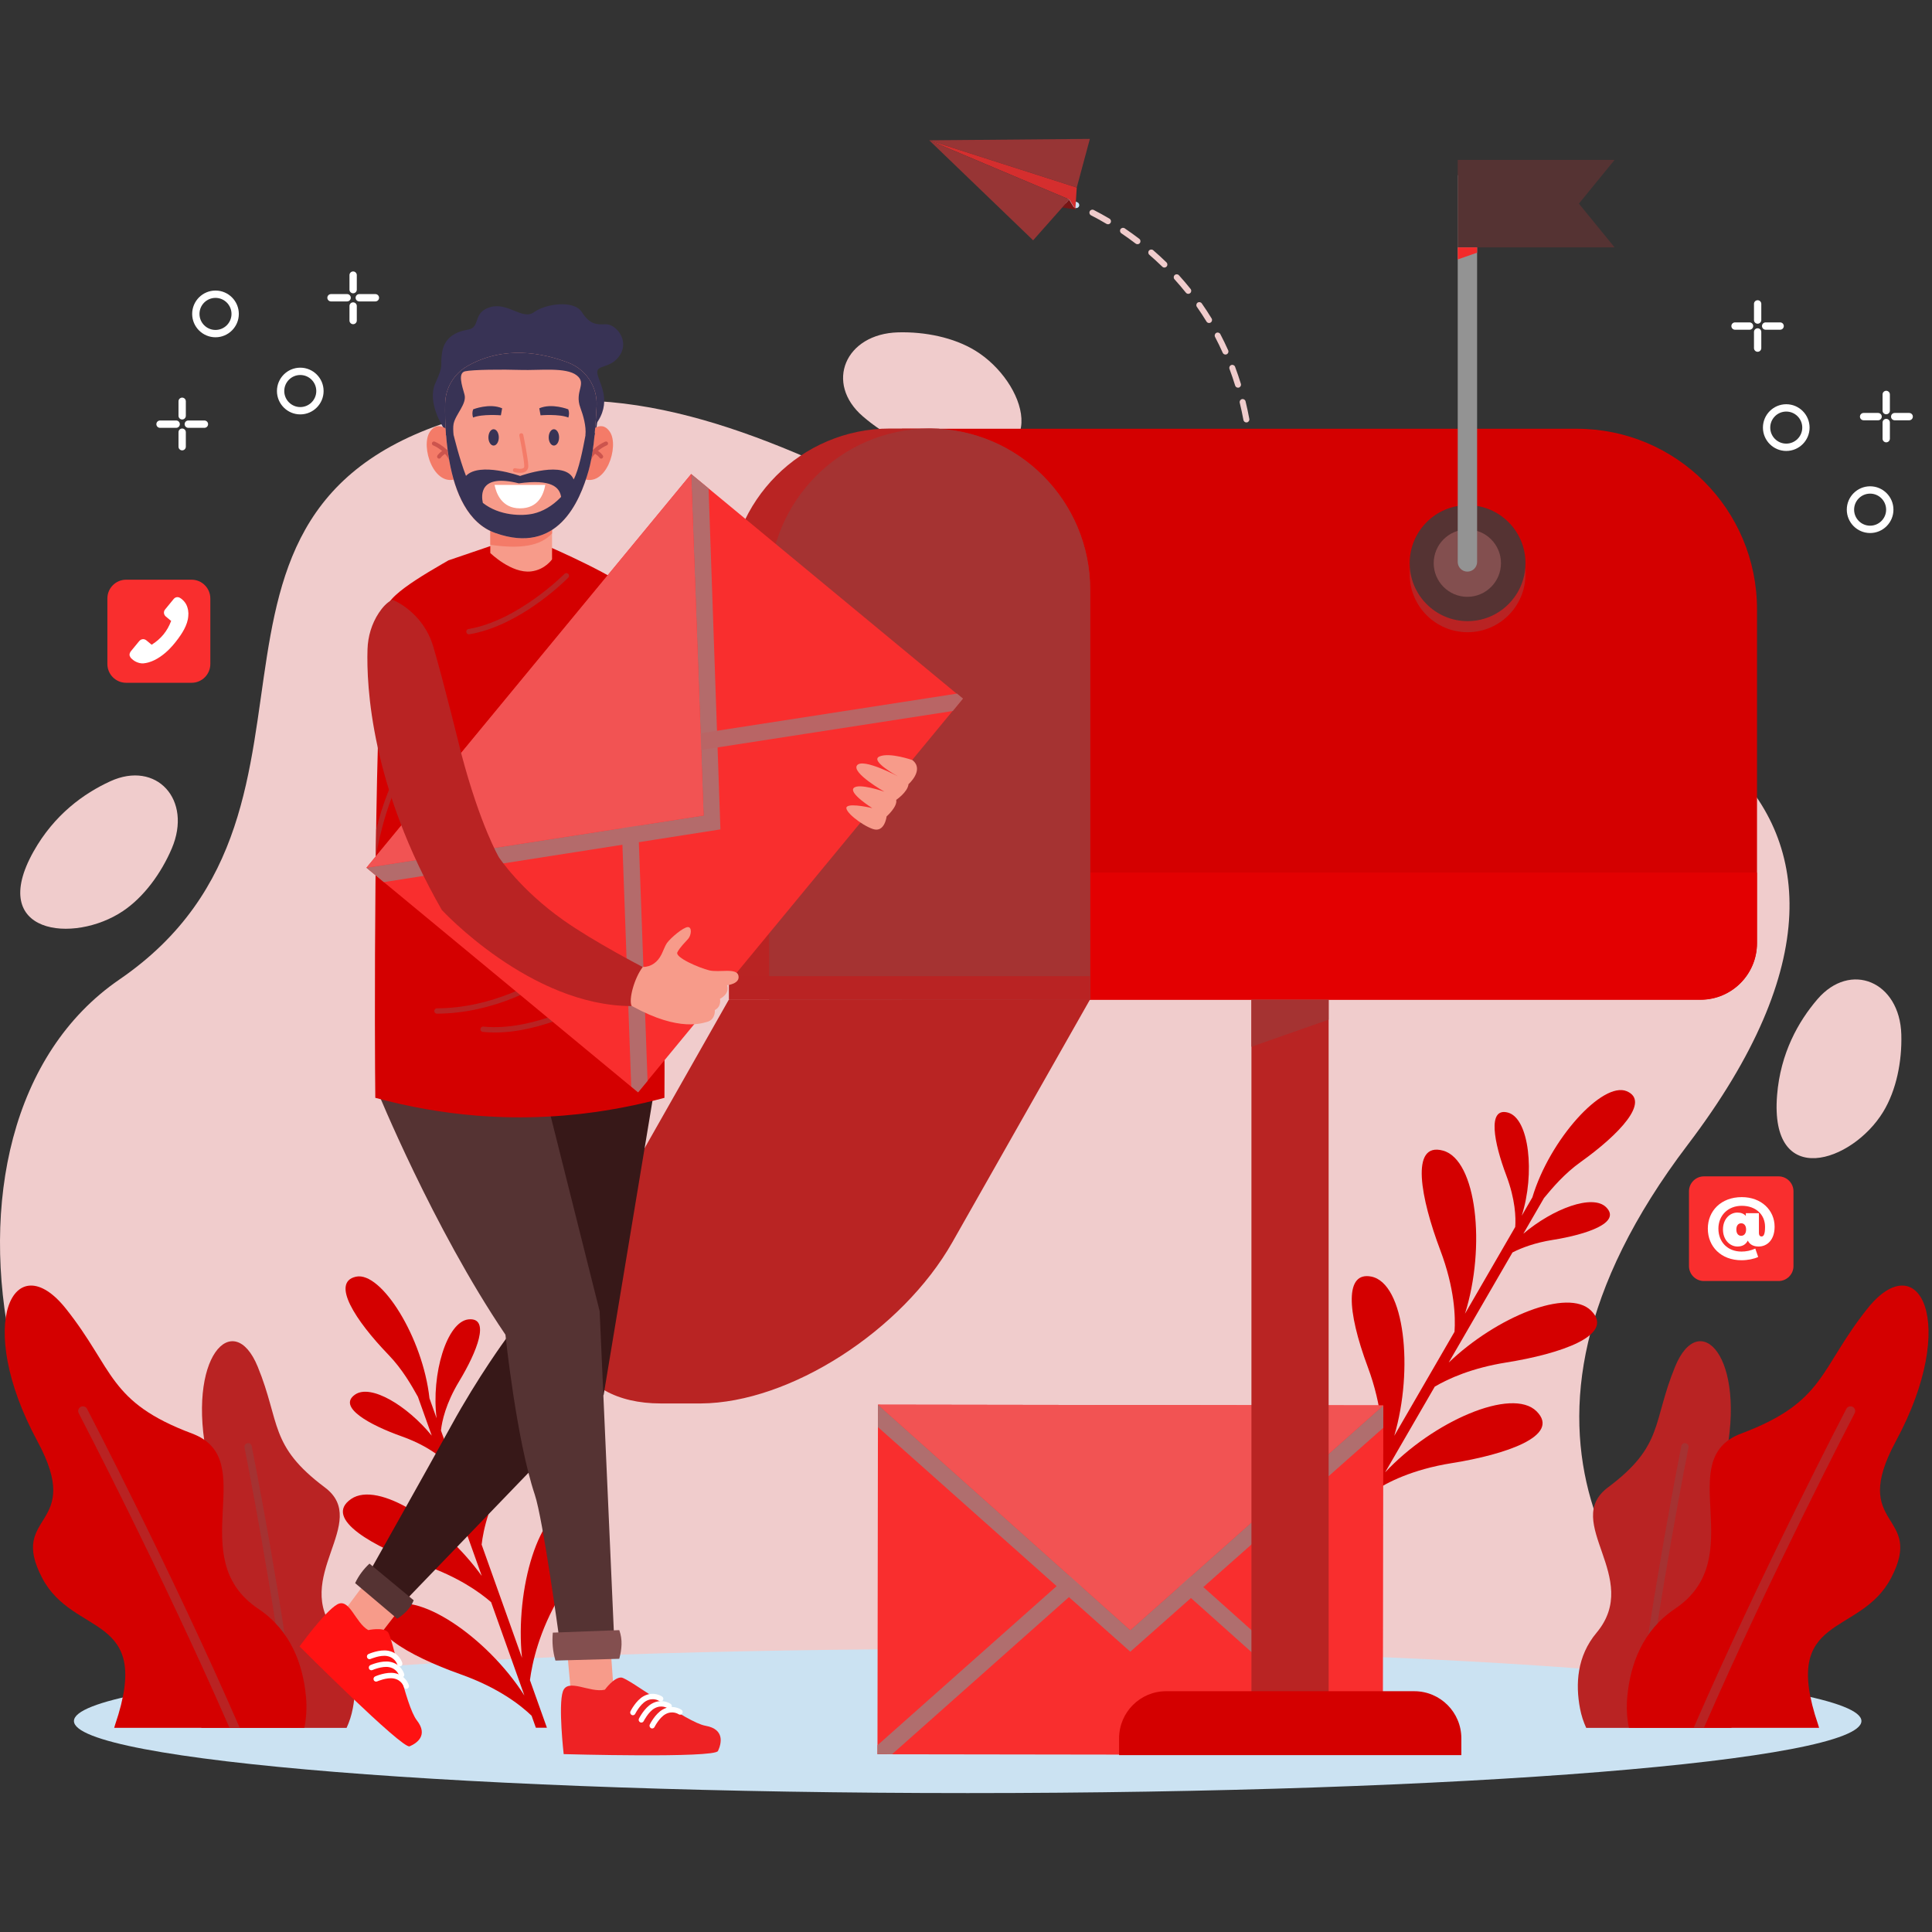 <svg width="624" height="624" viewBox="0 0 624 624" fill="none" xmlns="http://www.w3.org/2000/svg">
<rect x="0" y="0" width="624" height="624" fill="#333333" stroke="none"/>
<g clip-path="url(#clip0)">
<path d="M559.572 546.919C528.002 522.899 474.009 463.294 545.112 369.728C633.037 254.021 527.737 206.549 426.805 211.505C345.604 215.49 254.218 113.257 163.056 131.529C42.056 155.781 120.623 260.131 38.581 316.351C-31.387 364.297 -1.348 510.388 89.714 546.919H559.572Z" fill="#F0CCCC"/>
<path d="M614.089 334.134C613.602 316.975 597.642 310.32 586.989 322.743C580.876 329.869 575.052 340.089 573.961 353.759C571.523 384.349 598.246 375.487 608.233 359.107C612.493 352.121 614.336 342.806 614.089 334.134Z" fill="#F0CCCC"/>
<path d="M290.093 107.345C272.958 107.803 266.282 123.773 278.667 134.465C285.771 140.599 295.967 146.452 309.616 147.568C340.157 150.067 331.354 123.288 315.018 113.258C308.049 108.978 298.752 107.115 290.093 107.345Z" fill="#F0CCCC"/>
<path d="M55.48 274.048C62.219 258.264 50.513 245.523 35.643 252.329C27.112 256.233 17.543 263.069 10.833 275.022C-4.184 301.773 23.79 304.942 39.711 294.263C46.502 289.707 52.074 282.025 55.48 274.048Z" fill="#F0CCCC"/>
<path d="M601.206 555.861C601.206 568.713 471.967 579.131 312.544 579.131C153.122 579.131 23.883 568.713 23.883 555.861C23.883 543.011 153.122 532.594 312.544 532.594C471.967 532.594 601.206 543.011 601.206 555.861Z" fill="#CBE2F2"/>
<path d="M510.317 551.817C510.746 554.063 511.428 556.148 512.317 558.07H559.199C561.046 553.665 561.04 549.078 558.309 545.184C541.227 520.821 562.301 521.307 565.637 504.656C569.297 486.388 551.922 495.832 557.192 471.368C564.335 438.215 548.85 422.294 541.014 441.43C533.622 459.483 537.423 466.872 519.339 480.408C504.341 491.632 530.517 509.597 515.654 527.345C509.319 534.907 508.815 543.941 510.317 551.817Z" fill="#B92323"/>
<path d="M530.551 558.034C535.876 515.081 545.232 468.14 545.357 467.513C545.485 466.872 545.072 466.247 544.431 466.119C543.791 465.99 543.167 466.405 543.039 467.045C542.91 467.678 533.505 514.885 528.168 558.034H530.551Z" fill="#A53232"/>
<path d="M587.53 558.062C587.438 557.711 587.334 557.358 587.213 557.004C574.871 520.779 600.711 528.969 610.809 509.614C621.884 488.38 597.044 493.783 612.33 465.481C633.049 427.125 619.647 401.896 603.106 422.699C587.501 442.322 589.539 452.813 562.356 463.013C539.814 471.469 565.678 503.071 540.961 519.628C530.426 526.686 526.558 537.653 525.59 547.918C525.253 551.468 525.456 554.866 526.113 558.062H587.53Z" fill="#D40000"/>
<path d="M550.349 558.018C572.004 508.364 598.653 457.148 599.021 456.441C599.41 455.697 599.122 454.777 598.379 454.387C597.635 453.997 596.716 454.284 596.327 455.03C595.953 455.745 568.842 507.856 547.031 558.018H550.349Z" fill="#B92323"/>
<path d="M113.942 551.817C113.515 554.063 112.832 556.148 111.944 558.07H65.061C63.214 553.665 63.221 549.078 65.952 545.184C83.033 520.821 61.96 521.307 58.622 504.656C54.962 486.388 72.339 495.832 67.068 471.368C59.924 438.215 75.409 422.294 83.245 441.43C90.637 459.483 86.837 466.872 104.922 480.408C119.919 491.632 93.743 509.597 108.606 527.345C114.942 534.907 115.448 543.941 113.942 551.817Z" fill="#B92323"/>
<path d="M93.78 558.034C88.455 515.081 79.1 468.14 78.975 467.513C78.846 466.872 79.26 466.247 79.901 466.119C80.54 465.99 81.164 466.405 81.293 467.045C81.421 467.678 90.826 514.885 96.163 558.034H93.78Z" fill="#A53232"/>
<path d="M36.877 558.062C36.971 557.711 37.073 557.358 37.194 557.004C49.536 520.779 23.696 528.969 13.599 509.614C2.523 488.38 27.364 493.783 12.077 465.481C-8.64 427.125 4.761 401.896 21.301 422.699C36.907 442.322 34.868 452.813 62.051 463.013C84.593 471.469 58.729 503.071 83.447 519.628C93.983 526.686 97.849 537.653 98.819 547.918C99.155 551.468 98.952 554.866 98.297 558.062H36.877Z" fill="#D40000"/>
<path d="M74.098 558.018C52.442 508.364 25.793 457.148 25.425 456.441C25.037 455.697 25.324 454.777 26.068 454.387C26.811 453.997 27.73 454.284 28.119 455.03C28.494 455.745 55.604 507.856 77.415 558.018H74.098Z" fill="#B92323"/>
<path d="M173.073 558.016H176.637L171.16 542.652C171.868 537.184 174.08 526.8 181 515.238C191.18 498.224 193.789 486.173 185.266 486.238C174.21 486.326 166.283 513.261 168.595 535.453L155.557 498.878C156.087 494.148 158.023 485.107 164.894 473.74C173.988 458.699 181.007 441.06 169.817 442.018C158.587 442.98 150.525 470.062 153.292 492.521L142.42 462.02C142.742 459.058 143.948 453.333 148.31 446.116C154.042 436.637 158.465 425.521 151.413 426.125C144.315 426.732 139.224 443.896 141.013 458.073L138.71 451.616C136.598 432.124 123.176 410.552 114.974 412.347C106.779 414.142 114.812 426.526 125.437 437.535C130.023 442.287 132.933 447.495 134.978 451.142L139.452 463.691C131.466 453.936 119.767 446.935 114.698 450.411C108.858 454.416 119.311 460.215 129.74 463.918C135.324 465.9 139.23 468.301 141.799 470.28L155.601 508.998C143.045 491.612 122.095 478.182 113.41 484.139C104.143 490.494 120.729 499.695 137.277 505.569C147.921 509.347 154.729 514.087 158.619 517.467L169.366 547.617C157.252 528.616 134.085 512.968 124.834 519.311C115.566 525.668 132.153 534.869 148.702 540.743C161.055 545.128 168.246 550.812 171.697 554.154L173.073 558.016Z" fill="#D40000"/>
<path d="M441.826 485.106L438.321 484.457L446.495 470.345C446.791 464.84 446.5 454.227 441.795 441.598C434.871 423.014 434.492 410.687 442.863 412.304C453.718 414.404 456.625 442.332 450.325 463.734L469.782 430.14C470.12 425.392 469.858 416.15 465.164 403.723C458.95 387.276 455.249 368.653 466.08 371.632C476.949 374.623 479.96 402.722 473.164 424.303L489.39 396.287C489.61 393.315 489.464 387.468 486.483 379.577C482.569 369.212 480.237 357.475 487.063 359.354C493.932 361.243 495.821 379.046 491.491 392.663L494.927 386.732C500.541 367.951 517.655 349.179 525.395 352.437C533.127 355.694 522.981 366.409 510.534 375.301C505.162 379.14 501.355 383.733 498.682 386.946L492.006 398.471C501.63 390.332 514.404 385.577 518.757 389.918C523.773 394.919 512.442 398.72 501.514 400.462C495.664 401.394 491.386 403.045 488.501 404.523L467.902 440.085C483.405 425.273 506.443 415.881 513.902 423.319C521.863 431.254 503.881 437.284 486.543 440.048C475.392 441.826 467.837 445.247 463.398 447.861L447.36 475.555C462.719 459.076 488.341 447.905 496.286 455.827C504.245 463.764 486.266 469.793 468.926 472.557C455.982 474.62 447.881 478.899 443.88 481.558L441.826 485.106Z" fill="#D40000"/>
<path d="M446.788 453.916L446.626 566.83L283.404 566.593L283.565 453.68L446.788 453.916Z" fill="#F92E2E"/>
<path d="M446.784 453.916L446.774 461.154L365.062 533.473L283.556 460.919L283.566 453.68L365.067 526.483L446.784 453.916Z" fill="#B06E6E"/>
<path d="M349.369 512.18L288.13 566.57L283.404 566.562L283.408 563.685L345.859 508.219L349.369 512.18Z" fill="#B06E6E"/>
<path d="M446.546 564.323L446.542 566.821L441.386 566.812L380.305 512.246L383.828 508.295L446.546 564.323Z" fill="#B06E6E"/>
<path d="M283.556 453.68L365.062 526.487L446.778 453.916L283.556 453.68Z" fill="#F25353"/>
<path d="M347.719 67.2C347.56 67.216 347.398 67.194 347.242 67.128C345.589 66.429 344.619 66.103 344.609 66.101C344.103 65.931 343.829 65.382 343.998 64.875C344.169 64.367 344.714 64.094 345.222 64.263C345.264 64.276 346.262 64.612 347.993 65.343C348.486 65.55 348.718 66.119 348.509 66.613C348.367 66.948 348.057 67.163 347.719 67.2Z" fill="#CBE2F2"/>
<path d="M397.101 119.146C397.757 120.902 398.373 122.716 398.933 124.534C399.069 124.983 399.507 125.26 399.957 125.212C400.018 125.206 400.079 125.194 400.14 125.175C400.651 125.017 400.938 124.475 400.781 123.965C400.212 122.109 399.583 120.26 398.911 118.466C398.724 117.965 398.17 117.712 397.667 117.9C397.166 118.086 396.913 118.645 397.101 119.146Z" fill="#F0CCCC"/>
<path d="M400.413 130.08C400.858 131.901 401.258 133.774 401.605 135.65C401.697 136.151 402.159 136.489 402.656 136.437C402.681 136.434 402.705 136.431 402.732 136.425C403.257 136.328 403.605 135.824 403.507 135.296C403.154 133.386 402.745 131.477 402.294 129.622C402.167 129.102 401.642 128.783 401.125 128.911C400.605 129.038 400.287 129.561 400.413 130.08Z" fill="#F0CCCC"/>
<path d="M404.539 159.266C405.019 159.216 405.395 158.814 405.404 158.319C405.432 156.376 405.418 154.424 405.361 152.523C405.346 151.988 404.9 151.567 404.366 151.583C403.823 151.602 403.411 152.046 403.428 152.581C403.485 154.454 403.498 156.374 403.468 158.289C403.461 158.824 403.887 159.263 404.421 159.272C404.462 159.273 404.501 159.27 404.539 159.266Z" fill="#CBE2F2"/>
<path d="M403.357 140.165C402.827 140.234 402.454 140.719 402.523 141.251C402.636 142.126 402.739 143.011 402.832 143.88C402.937 144.884 403.032 145.906 403.11 146.922C403.153 147.455 403.618 147.855 404.151 147.812C404.16 147.812 404.168 147.811 404.177 147.81C404.696 147.755 405.08 147.296 405.04 146.771C404.958 145.739 404.864 144.696 404.755 143.678C404.662 142.793 404.557 141.891 404.441 141.001C404.374 140.478 403.901 140.106 403.381 140.162C403.373 140.163 403.364 140.163 403.357 140.165Z" fill="#CBE2F2"/>
<path d="M394.917 113.94C395.092 114.331 395.496 114.55 395.901 114.507C396.001 114.496 396.099 114.47 396.194 114.428C396.682 114.209 396.902 113.635 396.682 113.148C395.895 111.384 395.042 109.624 394.147 107.92C393.897 107.447 393.313 107.265 392.84 107.514C392.368 107.763 392.186 108.349 392.434 108.822C393.311 110.491 394.146 112.212 394.917 113.94Z" fill="#F0CCCC"/>
<path d="M352.387 69.548C354.047 70.397 355.723 71.323 357.369 72.299C357.555 72.408 357.762 72.45 357.963 72.428C358.257 72.398 358.531 72.232 358.693 71.959C358.965 71.498 358.813 70.904 358.353 70.632C356.674 69.636 354.962 68.691 353.266 67.823C352.79 67.58 352.208 67.769 351.965 68.245C351.722 68.72 351.909 69.303 352.387 69.548Z" fill="#F0CCCC"/>
<path d="M366.795 78.677C367 78.834 367.247 78.896 367.484 78.871C367.738 78.844 367.983 78.716 368.15 78.495C368.475 78.07 368.393 77.461 367.968 77.137C366.436 75.966 364.851 74.826 363.255 73.748C362.812 73.449 362.212 73.565 361.912 74.009C361.613 74.451 361.731 75.053 362.172 75.353C363.739 76.412 365.294 77.529 366.795 78.677Z" fill="#F0CCCC"/>
<path d="M375.405 86.138C375.618 86.347 375.905 86.437 376.182 86.407C376.398 86.384 376.608 86.289 376.773 86.12C377.145 85.737 377.136 85.124 376.754 84.752C375.378 83.41 373.939 82.09 372.472 80.825C372.067 80.475 371.457 80.522 371.109 80.927C370.759 81.331 370.805 81.944 371.211 82.292C372.645 83.531 374.057 84.826 375.405 86.138Z" fill="#F0CCCC"/>
<path d="M383.029 94.537C383.243 94.805 383.569 94.93 383.886 94.896C384.063 94.877 384.238 94.809 384.389 94.688C384.806 94.354 384.873 93.745 384.539 93.327C383.336 91.824 382.069 90.336 380.771 88.905C380.412 88.51 379.8 88.48 379.405 88.84C379.01 89.199 378.98 89.812 379.34 90.208C380.609 91.609 381.852 93.067 383.029 94.537Z" fill="#F0CCCC"/>
<path d="M389.679 103.861C389.881 104.191 390.247 104.357 390.606 104.319C390.744 104.306 390.882 104.26 391.008 104.183C391.464 103.903 391.609 103.307 391.329 102.851C390.325 101.204 389.256 99.569 388.149 97.989C387.843 97.551 387.24 97.445 386.802 97.752C386.364 98.059 386.259 98.663 386.566 99.102C387.65 100.648 388.696 102.249 389.679 103.861Z" fill="#F0CCCC"/>
<path d="M347.772 60.566L352.005 44.865L300.137 45.312L347.772 60.566Z" fill="#973535"/>
<path d="M300.137 45.322L345.254 64.37L345.373 64.421L347.315 67.641L347.772 60.58L300.137 45.322Z" fill="#D52E2E"/>
<path d="M347.241 67.662L343.036 66.997L345.3 64.441L347.241 67.662Z" fill="#771515"/>
<path d="M339.697 62.022L345.375 64.418L333.682 77.612L300.137 45.322L339.697 62.022Z" fill="#973535"/>
<path d="M604.013 169.789C606.863 169.789 609.184 167.466 609.184 164.61C609.184 161.756 606.863 159.433 604.013 159.433C601.161 159.433 598.843 161.756 598.843 164.61C598.843 167.466 601.161 169.789 604.013 169.789ZM604.013 157.066C608.167 157.066 611.547 160.452 611.547 164.61C611.547 168.772 608.167 172.157 604.013 172.157C599.859 172.157 596.479 168.772 596.479 164.61C596.479 160.452 599.859 157.066 604.013 157.066Z" fill="white"/>
<path d="M576.926 143.283C579.778 143.283 582.097 140.96 582.097 138.104C582.097 135.249 579.778 132.927 576.926 132.927C574.076 132.927 571.757 135.249 571.757 138.104C571.757 140.96 574.076 143.283 576.926 143.283ZM576.926 130.559C581.08 130.559 584.461 133.944 584.461 138.104C584.461 142.264 581.08 145.649 576.926 145.649C572.773 145.649 569.393 142.264 569.393 138.104C569.393 133.944 572.773 130.559 576.926 130.559Z" fill="white"/>
<path d="M567.685 106.031C568.336 106.031 568.866 106.56 568.866 107.215V112.433C568.866 113.087 568.336 113.618 567.685 113.618C567.031 113.618 566.503 113.087 566.503 112.433V107.215C566.503 106.56 567.031 106.031 567.685 106.031Z" fill="white"/>
<path d="M567.685 96.967C568.336 96.967 568.866 97.496 568.866 98.15V103.37C568.866 104.023 568.336 104.553 567.685 104.553C567.031 104.553 566.503 104.023 566.503 103.37V98.15C566.503 97.496 567.031 96.967 567.685 96.967Z" fill="white"/>
<path d="M560.383 104.127H565.065C565.717 104.127 566.247 104.656 566.247 105.31C566.247 105.963 565.717 106.494 565.065 106.494H560.383C559.731 106.494 559.201 105.963 559.201 105.31C559.201 104.656 559.731 104.127 560.383 104.127Z" fill="white"/>
<path d="M570.272 104.127H574.953C575.605 104.127 576.135 104.656 576.135 105.31C576.135 105.963 575.605 106.494 574.953 106.494H570.272C569.619 106.494 569.089 105.963 569.089 105.31C569.089 104.656 569.619 104.127 570.272 104.127Z" fill="white"/>
<path d="M609.214 135.281C609.866 135.281 610.396 135.81 610.396 136.465V141.685C610.396 142.337 609.866 142.868 609.214 142.868C608.561 142.868 608.032 142.337 608.032 141.685V136.465C608.032 135.81 608.561 135.281 609.214 135.281Z" fill="white"/>
<path d="M609.214 126.217C609.866 126.217 610.396 126.746 610.396 127.4V132.62C610.396 133.273 609.866 133.803 609.214 133.803C608.561 133.803 608.032 133.273 608.032 132.62V127.4C608.032 126.746 608.561 126.217 609.214 126.217Z" fill="white"/>
<path d="M601.912 133.377H606.595C607.247 133.377 607.776 133.906 607.776 134.56C607.776 135.213 607.247 135.744 606.595 135.744H601.912C601.26 135.744 600.73 135.213 600.73 134.56C600.73 133.906 601.26 133.377 601.912 133.377Z" fill="white"/>
<path d="M611.952 133.377H616.633C617.286 133.377 617.815 133.906 617.815 134.56C617.815 135.213 617.286 135.744 616.633 135.744H611.952C611.299 135.744 610.77 135.213 610.77 134.56C610.77 133.906 611.299 133.377 611.952 133.377Z" fill="white"/>
<path d="M96.982 121.119C94.132 121.119 91.811 123.441 91.811 126.297C91.811 129.152 94.132 131.475 96.982 131.475C99.834 131.475 102.153 129.152 102.153 126.297C102.153 123.441 99.834 121.119 96.982 121.119ZM96.982 118.752C101.136 118.752 104.517 122.136 104.517 126.297C104.517 130.456 101.136 133.841 96.982 133.841C92.828 133.841 89.448 130.456 89.448 126.297C89.448 122.136 92.828 118.752 96.982 118.752Z" fill="white"/>
<path d="M69.6 96.212C66.748 96.212 64.429 98.533 64.429 101.389C64.429 104.245 66.748 106.566 69.6 106.566C72.451 106.566 74.771 104.245 74.771 101.389C74.771 98.533 72.451 96.212 69.6 96.212ZM69.6 93.844C73.754 93.844 77.135 97.229 77.135 101.389C77.135 105.549 73.754 108.935 69.6 108.935C65.446 108.935 62.066 105.549 62.066 101.389C62.066 97.229 65.446 93.844 69.6 93.844Z" fill="white"/>
<path d="M59.632 136.998C59.632 137.652 60.162 138.183 60.813 138.183H66.024C66.678 138.183 67.207 137.652 67.207 136.998C67.207 136.345 66.678 135.814 66.024 135.814H60.813C60.162 135.814 59.632 136.345 59.632 136.998Z" fill="white"/>
<path d="M50.505 136.998C50.505 137.652 51.034 138.183 51.686 138.183H56.899C57.552 138.183 58.08 137.652 58.08 136.998C58.08 136.345 57.552 135.814 56.899 135.814H51.686C51.034 135.814 50.505 136.345 50.505 136.998Z" fill="white"/>
<path d="M57.654 129.611V134.299C57.654 134.953 58.183 135.482 58.836 135.482C59.489 135.482 60.018 134.953 60.018 134.299V129.611C60.018 128.956 59.489 128.426 58.836 128.426C58.183 128.426 57.654 128.956 57.654 129.611Z" fill="white"/>
<path d="M57.654 139.588V144.276C57.654 144.93 58.183 145.459 58.836 145.459C59.489 145.459 60.018 144.93 60.018 144.276V139.588C60.018 138.933 59.489 138.404 58.836 138.404C58.183 138.404 57.654 138.933 57.654 139.588Z" fill="white"/>
<path d="M114.852 96.17C114.852 96.823 115.382 97.353 116.035 97.353H121.246C121.899 97.353 122.428 96.823 122.428 96.17C122.428 95.516 121.899 94.986 121.246 94.986H116.035C115.382 94.986 114.852 95.516 114.852 96.17Z" fill="white"/>
<path d="M105.725 96.17C105.725 96.823 106.255 97.353 106.906 97.353H112.117C112.771 97.353 113.299 96.823 113.299 96.17C113.299 95.516 112.771 94.986 112.117 94.986H106.906C106.255 94.986 105.725 95.516 105.725 96.17Z" fill="white"/>
<path d="M112.875 88.857V93.545C112.875 94.199 113.404 94.729 114.056 94.729C114.709 94.729 115.239 94.199 115.239 93.545V88.857C115.239 88.203 114.709 87.674 114.056 87.674C113.404 87.674 112.875 88.203 112.875 88.857Z" fill="white"/>
<path d="M112.875 98.836V103.524C112.875 104.178 113.404 104.707 114.056 104.707C114.709 104.707 115.239 104.178 115.239 103.524V98.836C115.239 98.183 114.709 97.652 114.056 97.652C113.404 97.652 112.875 98.183 112.875 98.836Z" fill="white"/>
<path d="M61.876 220.527H40.74C37.397 220.527 34.684 217.81 34.684 214.462V193.295C34.684 189.946 37.397 187.231 40.74 187.231H61.876C65.221 187.231 67.932 189.946 67.932 193.295V214.462C67.932 217.81 65.221 220.527 61.876 220.527Z" fill="#F92E2E"/>
<path d="M60.747 197.056C60.69 196.825 60.638 196.595 60.581 196.366C60.379 195.557 59.996 194.844 59.45 194.214C59.061 193.763 58.609 193.379 58.1 193.086C57.397 192.681 56.601 192.853 56.081 193.48C55.154 194.601 54.232 195.725 53.318 196.854C52.755 197.548 52.847 198.497 53.544 199.114C54.042 199.556 54.568 199.969 55.083 200.391C55.15 200.445 55.228 200.487 55.285 200.524C54.056 203.833 51.971 206.391 48.977 208.233C48.615 207.931 48.236 207.614 47.855 207.297C47.661 207.136 47.466 206.972 47.266 206.817C46.665 206.356 45.969 206.311 45.343 206.721C45.145 206.849 44.982 207.041 44.83 207.226C43.992 208.238 43.166 209.261 42.328 210.272C42.061 210.592 41.893 210.946 41.834 211.356C41.848 211.507 41.863 211.657 41.877 211.807C42.024 212.061 42.125 212.36 42.325 212.561C42.816 213.048 43.355 213.487 43.998 213.777C44.751 214.117 45.538 214.324 46.361 214.252C46.904 214.203 47.448 214.09 47.975 213.943C49.328 213.565 50.562 212.918 51.723 212.133C52.873 211.356 53.92 210.453 54.881 209.454C56.179 208.106 57.33 206.637 58.375 205.083C59.199 203.859 59.91 202.577 60.371 201.168C60.603 200.458 60.76 199.734 60.809 198.987C60.828 198.687 60.835 198.386 60.848 198.086C60.814 197.743 60.78 197.399 60.747 197.056Z" fill="white"/>
<path d="M574.432 413.745H550.339C547.672 413.745 545.51 411.579 545.51 408.909V384.781C545.51 382.111 547.672 379.945 550.339 379.945H574.432C577.099 379.945 579.261 382.111 579.261 384.781V408.909C579.261 411.579 577.099 413.745 574.432 413.745Z" fill="#F92E2E"/>
<path d="M563.957 397.107C563.957 395.784 563.272 395.098 562.369 395.098C561.467 395.098 560.807 395.784 560.807 397.107C560.807 398.454 561.467 399.136 562.369 399.136C563.272 399.136 563.957 398.454 563.957 397.107ZM573.164 396.202C573.164 400.418 570.808 402.603 567.986 402.603C566.334 402.603 565.124 401.961 564.506 400.681C563.89 401.896 562.833 402.603 561.158 402.603C558.779 402.603 556.488 400.505 556.488 397.107C556.488 393.709 558.712 391.637 561.158 391.637C562.325 391.637 563.23 392.011 563.869 392.717V391.833H568.098V398.145C568.098 399.071 568.473 399.358 568.958 399.358C569.575 399.358 570.081 398.74 570.081 396.269C570.081 392.275 567.105 389.452 562.568 389.452C558.051 389.452 555.012 392.628 555.012 396.819C555.012 401.145 557.985 404.233 562.48 404.233C563.934 404.233 565.432 403.948 566.929 403.264L567.857 405.978C566.535 406.618 564.44 407.036 562.48 407.036C555.849 407.036 551.595 402.603 551.595 396.819C551.595 391.127 555.849 386.648 562.568 386.648C568.913 386.648 573.164 390.905 573.164 396.202Z" fill="white"/>
<path d="M567.482 196.777V304.608C567.482 314.678 559.33 322.845 549.27 322.845H291.314V138.481H509.269C525.347 138.481 539.898 145.005 550.435 155.555C560.967 166.103 567.482 180.681 567.482 196.777Z" fill="#D40000"/>
<path d="M567.45 281.836V304.67C567.45 314.74 559.297 322.907 549.238 322.907H333.604V281.836H567.45Z" fill="#E30001"/>
<path d="M352.118 190.485V322.908H235.485V190.485C235.485 161.72 258.77 138.404 287.49 138.404H300.432C329.01 138.579 352.118 161.827 352.118 190.485Z" fill="#B92423"/>
<path d="M352.107 190.485V322.908H248.416V190.485C248.416 161.827 271.526 138.579 300.1 138.404H300.421C328.999 138.579 352.107 161.827 352.107 190.485Z" fill="#A53332"/>
<path d="M235.383 322.893L190.969 401.206C174.654 429.971 184.717 453.287 213.437 453.287H226.378C255.055 453.113 291.346 429.864 307.6 401.206L352.014 322.893H235.383Z" fill="#B92423"/>
<path d="M352.118 315.275H235.485V322.841H352.118V315.275Z" fill="#B92323"/>
<path d="M492.701 185.467C492.701 195.81 484.33 204.194 474.001 204.194C463.674 204.194 455.302 195.81 455.302 185.467C455.302 175.123 463.674 166.74 474.001 166.74C484.33 166.74 492.701 175.123 492.701 185.467Z" fill="#B92323"/>
<path d="M492.701 181.886C492.701 189.332 488.364 195.763 482.08 198.781C479.635 199.956 476.895 200.614 474.001 200.614C463.674 200.614 455.302 192.23 455.302 181.886C455.302 171.545 463.674 163.16 474.001 163.16C484.33 163.16 492.701 171.545 492.701 181.886Z" fill="#553333"/>
<path d="M473.922 192.763C467.933 192.763 463.06 187.883 463.06 181.884C463.06 175.886 467.933 171.006 473.922 171.006C479.912 171.006 484.787 175.886 484.787 181.884C484.787 187.883 479.912 192.763 473.922 192.763Z" fill="#834F4F"/>
<path d="M477.076 56.596V181.49C477.076 183.219 475.673 184.622 473.944 184.622C472.217 184.622 470.818 183.219 470.818 181.49V56.596H477.076Z" fill="#939393"/>
<path d="M521.477 79.895H470.818V51.645H521.477L509.96 65.77L521.477 79.895Z" fill="#553333"/>
<path d="M477.076 79.904V81.607L470.818 83.797V79.904H477.076Z" fill="#F32B2B"/>
<path d="M429.122 322.893H404.188V561.931H429.122V322.893Z" fill="#B92423"/>
<path d="M471.989 566.869H361.442V561.453C361.442 553.046 368.248 546.229 376.644 546.229H456.786C465.183 546.229 471.989 553.046 471.989 561.453V566.869Z" fill="#D40000"/>
<path d="M429.122 322.893V329.339L404.188 338.077V322.893H429.122Z" fill="#A53332"/>
<path d="M201.046 235.797C210.296 269.498 240.773 278.905 240.773 278.905C252.857 276.338 260.515 272.702 268.118 268.509C265.866 263.107 264.889 257.62 263.639 250.491C252.415 253.619 242.722 255.29 242.722 255.29C219.028 244.291 204.658 191.648 204.658 191.648C190.575 205.037 201.046 235.797 201.046 235.797Z" fill="#1D71B9"/>
<path d="M121.378 506.619L111.354 520.047C111.354 520.047 113.184 526.051 120.608 530.676L132.598 515.227L121.378 506.619Z" fill="#F79B8A"/>
<path d="M118.95 526.49C118.95 526.49 123.639 525.477 125.244 527.102C126.849 528.726 130.876 550.817 134.643 555.649C138.411 560.483 134.618 563.049 132.299 564.029C129.981 565.008 96.75 531.762 96.75 531.762C96.75 531.762 104.966 520.398 108.927 518.191C112.887 515.985 114.746 524.152 118.95 526.49Z" fill="#FF1212"/>
<path d="M119.659 539.416C119.449 539.335 119.271 539.172 119.177 538.944C118.997 538.499 119.2 537.986 119.633 537.794C119.778 537.73 123.211 536.228 125.955 536.735C129.606 537.407 130.512 540.549 130.549 540.682C130.677 541.146 130.414 541.631 129.963 541.768C129.513 541.905 129.041 541.641 128.915 541.177C128.889 541.092 128.233 538.939 125.634 538.456C123.398 538.043 120.321 539.385 120.289 539.399C120.079 539.49 119.855 539.49 119.659 539.416Z" fill="white"/>
<path d="M119.05 535.837C118.841 535.757 118.663 535.592 118.57 535.364C118.388 534.922 118.592 534.407 119.024 534.215C119.169 534.15 122.602 532.648 125.346 533.155C129.001 533.828 129.905 536.967 129.942 537.102C130.069 537.565 129.807 538.051 129.355 538.189C128.903 538.326 128.433 538.062 128.305 537.597C128.28 537.512 127.624 535.357 125.026 534.876C122.781 534.463 119.713 535.805 119.682 535.819C119.473 535.912 119.247 535.912 119.05 535.837Z" fill="white"/>
<path d="M121.179 543.078C120.97 542.996 120.793 542.833 120.699 542.605C120.517 542.16 120.722 541.647 121.154 541.455C121.3 541.389 124.733 539.889 127.477 540.395C131.131 541.068 132.036 544.208 132.073 544.343C132.199 544.806 131.936 545.292 131.485 545.429C131.034 545.565 130.563 545.301 130.436 544.837C130.411 544.753 129.753 542.598 127.156 542.116C124.91 541.702 121.843 543.046 121.813 543.059C121.603 543.153 121.377 543.153 121.179 543.078Z" fill="white"/>
<path d="M182.851 529.676L184.371 546.374C184.371 546.374 189.742 549.61 198.349 548.074L196.938 528.557L182.851 529.676Z" fill="#F79B8A"/>
<path d="M195.362 545.742C195.362 545.742 198.295 541.677 200.671 541.814C203.049 541.953 221.579 556.275 227.872 557.391C234.165 558.505 233.013 563.149 231.897 565.531C230.781 567.913 182.059 566.547 182.059 566.547C182.059 566.547 180.264 550.797 181.797 546.314C183.331 541.831 190.468 546.869 195.362 545.742Z" fill="#EE2224"/>
<path d="M207.421 556.314C207.21 556.385 206.967 556.372 206.75 556.257C206.328 556.029 206.157 555.504 206.368 555.079C206.439 554.938 208.124 551.587 210.562 550.226C213.801 548.41 216.501 550.25 216.615 550.33C217.008 550.603 217.116 551.146 216.855 551.54C216.595 551.934 216.064 552.031 215.67 551.756C215.596 551.705 213.72 550.466 211.411 551.756C209.427 552.866 207.911 555.866 207.896 555.897C207.794 556.102 207.62 556.245 207.421 556.314Z" fill="white"/>
<path d="M204.684 553.954C204.472 554.025 204.23 554.012 204.012 553.897C203.59 553.67 203.419 553.143 203.63 552.72C203.701 552.577 205.387 549.228 207.824 547.865C211.067 546.047 213.764 547.889 213.877 547.969C214.271 548.244 214.377 548.785 214.117 549.179C213.857 549.575 213.326 549.672 212.933 549.396C212.859 549.344 210.981 548.106 208.673 549.396C206.681 550.511 205.174 553.505 205.16 553.536C205.056 553.741 204.883 553.886 204.684 553.954Z" fill="white"/>
<path d="M210.92 558.219C210.708 558.292 210.467 558.279 210.25 558.162C209.826 557.938 209.656 557.411 209.867 556.986C209.938 556.844 211.624 553.494 214.06 552.132C217.302 550.313 220 552.155 220.113 552.234C220.507 552.509 220.615 553.052 220.353 553.445C220.093 553.84 219.562 553.937 219.17 553.661C219.096 553.612 217.217 552.372 214.909 553.661C212.917 554.776 211.411 557.77 211.396 557.801C211.293 558.006 211.12 558.151 210.92 558.219Z" fill="white"/>
<path d="M173.615 348.39L163.489 432.31C163.489 432.31 154.405 444.654 145.747 460.449C138.478 473.707 119.112 508.104 119.112 508.104L130.824 517.048L194.977 450.472L212.057 347.572L173.615 348.39Z" fill="#371818"/>
<path d="M133.618 516.863C132.564 519.51 130.598 521.311 128.302 522.821L114.7 511.319C115.841 508.904 117.402 506.816 119.334 505.02L133.618 516.863Z" fill="#553333"/>
<path d="M121.698 351.906C121.698 351.906 139.763 396.388 163.243 431.074C163.243 431.074 166.748 464.831 172.746 482.802C175.372 490.671 180.456 527.951 180.456 527.951L198.268 527.14L193.672 423.486L174.831 348.41L121.698 351.906Z" fill="#553333"/>
<path d="M200.015 526.5C201.145 529.602 200.834 532.676 200.015 535.758L179.402 536.334C178.526 533.366 178.266 530.357 178.548 527.309L200.015 526.5Z" fill="#834F4F"/>
<path d="M204.676 191.639C207.362 194.994 212.747 229.184 213.592 263.892C213.614 264.694 213.631 265.49 213.653 266.288C213.74 269.961 213.818 273.652 213.892 277.343C213.966 280.985 214.031 284.619 214.092 288.228C214.187 294.132 214.275 299.945 214.345 305.544C214.354 306.18 214.358 306.812 214.366 307.443C214.432 312.903 214.484 318.138 214.523 323.026C214.527 323.666 214.531 324.299 214.535 324.925C214.592 332.263 214.628 338.761 214.632 343.977V343.981C214.636 344.712 214.636 345.406 214.636 346.086C214.636 349.733 214.628 352.626 214.601 354.579C205.973 356.906 197.349 358.591 188.725 359.625C188.499 359.649 188.268 359.681 188.038 359.706C187.65 359.755 187.272 359.799 186.889 359.841C186.794 359.851 186.701 359.86 186.602 359.868C185.105 360.033 183.616 360.177 182.117 360.299C174.702 360.91 167.288 361.045 159.873 360.7C159.221 360.671 158.577 360.636 157.924 360.595C157.345 360.565 156.758 360.53 156.17 360.487C155.909 360.473 155.645 360.457 155.379 360.434C154.882 360.4 154.395 360.361 153.899 360.326C143.004 359.442 132.108 357.533 121.218 354.579C121.161 350.282 121.11 341.528 121.091 330.239C121.091 329.619 121.087 328.991 121.091 328.354C121.079 315.9 121.127 300.616 121.275 284.877C121.287 283.631 121.3 282.389 121.319 281.139C121.331 279.695 121.344 278.244 121.361 276.789C121.365 276.545 121.365 276.297 121.37 276.052C121.38 275.713 121.384 275.373 121.387 275.028C121.391 274.344 121.401 273.656 121.414 272.976C121.426 271.979 121.439 270.985 121.458 269.996C121.466 269.242 121.479 268.487 121.488 267.735C121.509 266.236 121.536 264.736 121.557 263.246C122.084 231.999 123.136 203.284 125.143 195.976C125.329 195.3 125.525 194.808 125.721 194.517C125.934 194.189 126.2 193.862 126.495 193.522C126.87 193.096 127.305 192.656 127.792 192.211C131.134 189.13 136.93 185.553 142.808 182.158C143.49 181.761 144.183 181.37 144.862 180.977C144.966 180.922 160.834 175.561 160.935 175.5L177.535 176.664C177.535 176.664 200.729 186.709 204.676 191.639Z" fill="#D40000"/>
<path d="M137.736 236.698C137.736 235.871 136.685 235.51 136.187 236.169C129.517 244.969 125.492 254.561 123.112 262.145C122.503 264.092 121.977 265.978 121.52 267.774C121.511 268.527 121.499 269.282 121.49 270.036C121.472 271.024 121.459 272.018 121.446 273.015C121.433 273.695 121.423 274.384 121.419 275.068C121.416 275.412 121.412 275.752 121.402 276.092C121.398 276.336 121.398 276.584 121.394 276.829C122.02 273.03 123.061 268.07 124.769 262.614C127.102 255.194 131.047 245.811 137.562 237.216C137.674 237.066 137.736 236.884 137.736 236.698Z" fill="#B92323"/>
<path d="M141.12 327.398H141.123C159.049 327.32 174.348 319.15 184.027 312.313C194.493 304.917 200.837 297.422 200.9 297.347C201.207 296.982 201.16 296.437 200.795 296.13C200.43 295.824 199.887 295.871 199.581 296.235C199.519 296.309 193.29 303.661 182.993 310.927C173.526 317.611 158.575 325.594 141.116 325.67C140.64 325.671 140.254 326.061 140.257 326.537C140.259 327.014 140.646 327.398 141.12 327.398Z" fill="#B92323"/>
<path d="M159.825 333.484C175.38 333.484 190.89 324.608 191.595 324.2C192.008 323.961 192.148 323.433 191.91 323.019C191.671 322.607 191.143 322.466 190.731 322.703C190.548 322.809 172.298 333.247 156.117 331.571C155.635 331.517 155.218 331.867 155.169 332.341C155.12 332.816 155.465 333.24 155.938 333.29C157.229 333.422 158.527 333.484 159.825 333.484Z" fill="#B92323"/>
<path d="M155.405 204.013C170.395 199.851 182.972 187.148 183.543 186.567C183.877 186.225 183.871 185.678 183.532 185.345C183.192 185.011 182.646 185.016 182.312 185.355C182.164 185.506 167.361 200.447 151.319 203.161C150.842 203.236 150.534 203.686 150.613 204.155C150.691 204.626 151.137 204.943 151.606 204.863C152.886 204.647 154.154 204.36 155.405 204.013Z" fill="#B92323"/>
<path d="M142.843 133.949C142.843 149.127 152.174 159.586 167.329 159.586C182.483 159.586 193.044 148.34 193.044 133.164C193.044 117.986 184.071 106.488 168.916 106.488C150.741 106.488 142.843 118.773 142.843 133.949Z" fill="#383355"/>
<path d="M143.113 137.948C143.113 137.948 137.815 129.928 140.619 123.745C143.518 117.346 142.046 118.747 142.768 113.941C143.489 109.135 146.986 107.155 151.171 106.463C155.358 105.768 152.489 100.944 158.292 99.212C164.094 97.478 168.744 103.545 172.475 100.826C176.206 98.108 185.371 96.771 187.946 100.826C190.519 104.881 192.81 104.855 195.554 104.724C198.856 104.567 203.285 109.784 200.296 114.587C197.308 119.391 192.275 117.484 192.969 120.791C193.667 124.099 197.922 129.928 192.217 137.334C190.488 139.576 143.113 137.948 143.113 137.948Z" fill="#383355"/>
<path d="M146.18 140.457C146.18 140.457 141.969 134.834 138.838 139.484C135.707 144.132 140.133 157.863 147.799 154.512L146.18 140.457Z" fill="#F47B68"/>
<path d="M146.154 150.299C145.871 150.299 145.611 150.111 145.53 149.825C144.343 145.585 139.957 143.867 139.913 143.85C139.579 143.722 139.412 143.348 139.538 143.013C139.663 142.678 140.038 142.51 140.372 142.635C140.575 142.713 145.41 144.592 146.779 149.474C146.874 149.819 146.674 150.176 146.33 150.273C146.272 150.29 146.212 150.299 146.154 150.299Z" fill="#CC544D"/>
<path d="M141.816 148.127C141.697 148.127 141.576 148.094 141.467 148.023C141.166 147.83 141.078 147.429 141.274 147.127C141.305 147.077 142.082 145.891 143.704 145.164C144.029 145.018 144.414 145.164 144.56 145.491C144.706 145.819 144.56 146.203 144.234 146.349C142.978 146.911 142.369 147.821 142.363 147.83C142.238 148.022 142.029 148.127 141.816 148.127Z" fill="#CC544D"/>
<path d="M189.642 140.457C189.642 140.457 193.853 134.834 196.983 139.484C200.115 144.132 195.688 157.863 188.023 154.512L189.642 140.457Z" fill="#F47B68"/>
<path d="M189.737 150.299C190.019 150.299 190.278 150.111 190.36 149.825C191.546 145.585 195.933 143.867 195.977 143.85C196.31 143.722 196.479 143.348 196.352 143.013C196.226 142.678 195.852 142.51 195.517 142.635C195.313 142.713 190.48 144.592 189.112 149.474C189.015 149.819 189.216 150.176 189.561 150.273C189.619 150.29 189.679 150.299 189.737 150.299Z" fill="#CC544D"/>
<path d="M194.169 148.127C194.29 148.127 194.412 148.094 194.52 148.023C194.819 147.83 194.907 147.429 194.713 147.127C194.682 147.077 193.906 145.891 192.281 145.164C191.958 145.018 191.573 145.164 191.426 145.491C191.28 145.819 191.426 146.203 191.753 146.349C193.009 146.911 193.619 147.821 193.624 147.83C193.747 148.022 193.956 148.127 194.169 148.127Z" fill="#CC544D"/>
<path d="M178.301 166.207V180.655C178.301 180.655 176.05 184.022 171.531 184.558C165.209 185.307 158.359 178.617 158.359 178.617V167.167L178.301 166.207Z" fill="#F79B8A"/>
<path d="M178.301 166.207V172.266C174.61 176.368 168.057 177.391 158.359 175.957V167.167L178.301 166.207Z" fill="#F47B68"/>
<path d="M144.03 140.214C144.085 141.005 144.151 141.806 144.23 142.614C144.435 144.649 144.709 146.737 145.08 148.818C145.094 148.893 145.104 148.962 145.118 149.027C146.949 159.097 151.065 168.995 159.935 172.17C180.032 179.355 187.207 162.1 190.079 152.038C190.396 150.922 190.682 149.679 190.934 148.353C190.942 148.302 190.952 148.245 190.967 148.185C191.245 146.696 191.486 145.109 191.691 143.476C191.844 142.265 191.975 141.038 192.091 139.799C192.383 136.794 192.574 133.778 192.699 131.102C192.992 124.987 189.335 119.362 183.615 117.164C175.372 113.991 162.858 111.478 150.999 118.213C146.618 120.697 143.872 125.304 143.774 130.344C143.723 133.127 143.764 136.542 144.03 140.214Z" fill="#F79B8A"/>
<path d="M167.572 156.109C178.116 154.663 180.736 157.361 181.228 160.489C178.371 163.5 175.179 165.235 172.246 165.896C168.627 166.72 161.299 166.646 155.95 162.424C155.412 159.991 154.802 152.889 167.572 156.109ZM144.06 140.191C144.115 140.982 144.18 141.782 144.26 142.59C144.464 144.626 144.738 146.713 145.109 148.794C145.123 148.87 145.133 148.938 145.147 149.003C146.978 159.073 151.094 168.971 159.965 172.146C180.062 179.332 187.237 162.076 190.108 152.014C190.425 150.898 190.712 149.655 190.963 148.329C190.972 148.278 190.982 148.221 190.996 148.161C191.274 146.672 191.516 145.085 191.72 143.452C191.874 142.242 192.004 141.014 192.121 139.775L189.11 140.562C188.249 145.118 186.958 151.754 185.277 154.849C182.641 148.407 167.991 153.727 167.991 153.727C167.991 153.727 154.927 149.079 150.505 153.7C148.4 148.343 146.531 140.562 146.531 140.562L144.06 140.191Z" fill="#383355"/>
<path d="M161.103 141.273C161.103 142.731 160.353 143.911 159.427 143.911C158.502 143.911 157.751 142.731 157.751 141.273C157.751 139.815 158.502 138.633 159.427 138.633C160.353 138.633 161.103 139.815 161.103 141.273Z" fill="#383355"/>
<path d="M180.574 141.273C180.574 142.731 179.824 143.911 178.898 143.911C177.973 143.911 177.222 142.731 177.222 141.273C177.222 139.815 177.973 138.633 178.898 138.633C179.824 138.633 180.574 139.815 180.574 141.273Z" fill="#383355"/>
<path d="M183.538 132.204C183.538 132.204 178.252 130.112 174.18 131.873L174.588 134.14C174.588 134.14 180.563 133.634 183.572 134.856C183.842 133.984 183.882 133.102 183.538 132.204Z" fill="#383355"/>
<path d="M152.825 132.204C152.825 132.204 158.112 130.112 162.184 131.873L161.776 134.14C161.776 134.14 155.801 133.634 152.791 134.856C152.522 133.984 152.482 133.102 152.825 132.204Z" fill="#383355"/>
<path d="M168.526 152.69C167.441 152.822 166.313 152.532 166.138 152.484C165.793 152.39 165.59 152.034 165.684 151.687C165.778 151.343 166.134 151.138 166.479 151.232C167.089 151.397 168.527 151.596 169.088 151.161C169.195 151.077 169.338 150.918 169.33 150.522C169.289 148.245 167.753 140.784 167.738 140.708C167.665 140.357 167.891 140.014 168.24 139.942C168.593 139.868 168.934 140.095 169.006 140.445C169.071 140.757 170.582 148.102 170.626 150.5C170.642 151.4 170.232 151.913 169.884 152.185C169.502 152.482 169.017 152.63 168.526 152.69Z" fill="#F47B68"/>
<path d="M159.728 156.609C160.258 159.278 162.016 164.185 167.944 164.185C173.887 164.185 175.554 159.7 176.126 156.609H159.728Z" fill="white"/>
<path d="M192.016 140.586H189.08C189.405 137.635 188.333 134.067 187.449 131.691C185.444 126.302 189.713 123.923 186.259 121.225C182.807 118.52 174.213 119.679 168.236 119.486C162.224 119.291 152.558 119.376 150.215 119.921C147.863 120.459 149.151 124.369 150.013 127.398C150.881 130.421 147.13 133.769 146.502 136.902C146.322 137.802 146.359 139.138 146.504 140.586H144.056C143.765 136.773 143.721 133.221 143.775 130.344C143.872 125.303 146.619 120.698 150.997 118.213C162.858 111.48 175.373 113.99 183.613 117.162C189.333 119.361 192.993 124.986 192.701 131.103C192.562 134.011 192.348 137.317 192.016 140.586Z" fill="#383355"/>
<path d="M223.237 153.105L310.941 225.662L206.057 352.813L118.351 280.258L223.237 153.105Z" fill="#F92E2E"/>
<path d="M223.234 153.105L228.857 157.758L232.681 267.877L123.974 284.906L118.351 280.255L227.247 263.388L223.234 153.105Z" fill="#B46B6B"/>
<path d="M206.133 266.449L209.15 349.102L206.112 352.783L203.876 350.935L200.801 266.645L206.133 266.449Z" fill="#B46B6B"/>
<path d="M309.096 224.021L311.035 225.626L307.723 229.641L226.107 242.278L225.293 236.997L309.096 224.021Z" fill="#B96565"/>
<path d="M118.351 280.258L227.256 263.391L223.237 153.105L118.351 280.258Z" fill="#F25353"/>
<path d="M204.632 312.305H207.659C210.363 312.305 212.418 310.712 213.632 308.291C214.168 307.221 214.896 305.264 215.401 304.591C216.815 302.703 220.675 299.531 222.121 299.434C223.567 299.339 223.3 302.033 222.277 303.213C221.256 304.394 219.644 305.897 218.781 307.567C217.916 309.235 225.855 312.619 229.078 313.407C232.3 314.193 237.958 312.463 238.509 315.138C239.059 317.815 234.815 318.209 234.815 318.209C234.815 318.209 236.058 320.618 232.536 322.616C232.536 322.616 233.165 324.978 230.886 326.238C230.886 326.238 231.144 329.229 228.5 330.015C225.855 330.803 217.602 333.2 201.41 323.36L204.632 312.305Z" fill="#F79B8A"/>
<path d="M149.008 243.491C155.121 266.626 161.117 276.854 161.117 276.854C161.117 276.854 167.977 287.349 182.072 297.28C191.863 304.178 207.595 312.331 207.595 312.331C204.881 315.867 202.965 322.849 204.013 324.938C171.306 324.938 142.702 293.908 142.702 293.908C119.818 254.024 118.325 221.543 118.7 209.709C118.832 205.543 120.043 201.462 122.334 197.982C123.517 196.184 124.997 194.523 126.734 193.705C126.734 193.705 136.545 197.366 139.954 208.894C143.363 220.42 149.008 243.491 149.008 243.491Z" fill="#B92323"/>
<path d="M294.697 245.498C294.697 245.498 287.421 242.922 284.08 244.316C280.736 245.71 290.001 250.735 290.001 250.735C290.001 250.735 278.768 244.748 276.829 247.161C274.889 249.574 285.633 255.702 285.633 255.702C285.633 255.702 277.407 252.806 275.737 254.507C274.065 256.208 281.735 261.01 281.735 261.01C281.735 261.01 274.983 259.377 273.574 260.525C272.165 261.674 278.15 266.49 281.951 267.764C285.748 269.039 286.362 263.682 286.362 263.682C286.362 263.682 289.935 260.53 289.46 258.343C289.46 258.343 293.168 255.84 293.429 253.279C293.429 253.279 298.661 248.665 294.697 245.498Z" fill="#F79B8A"/>
</g>
<defs>
<clipPath id="clip0">
<rect width="623.092" height="624" fill="white"/>
</clipPath>
</defs>
</svg>
